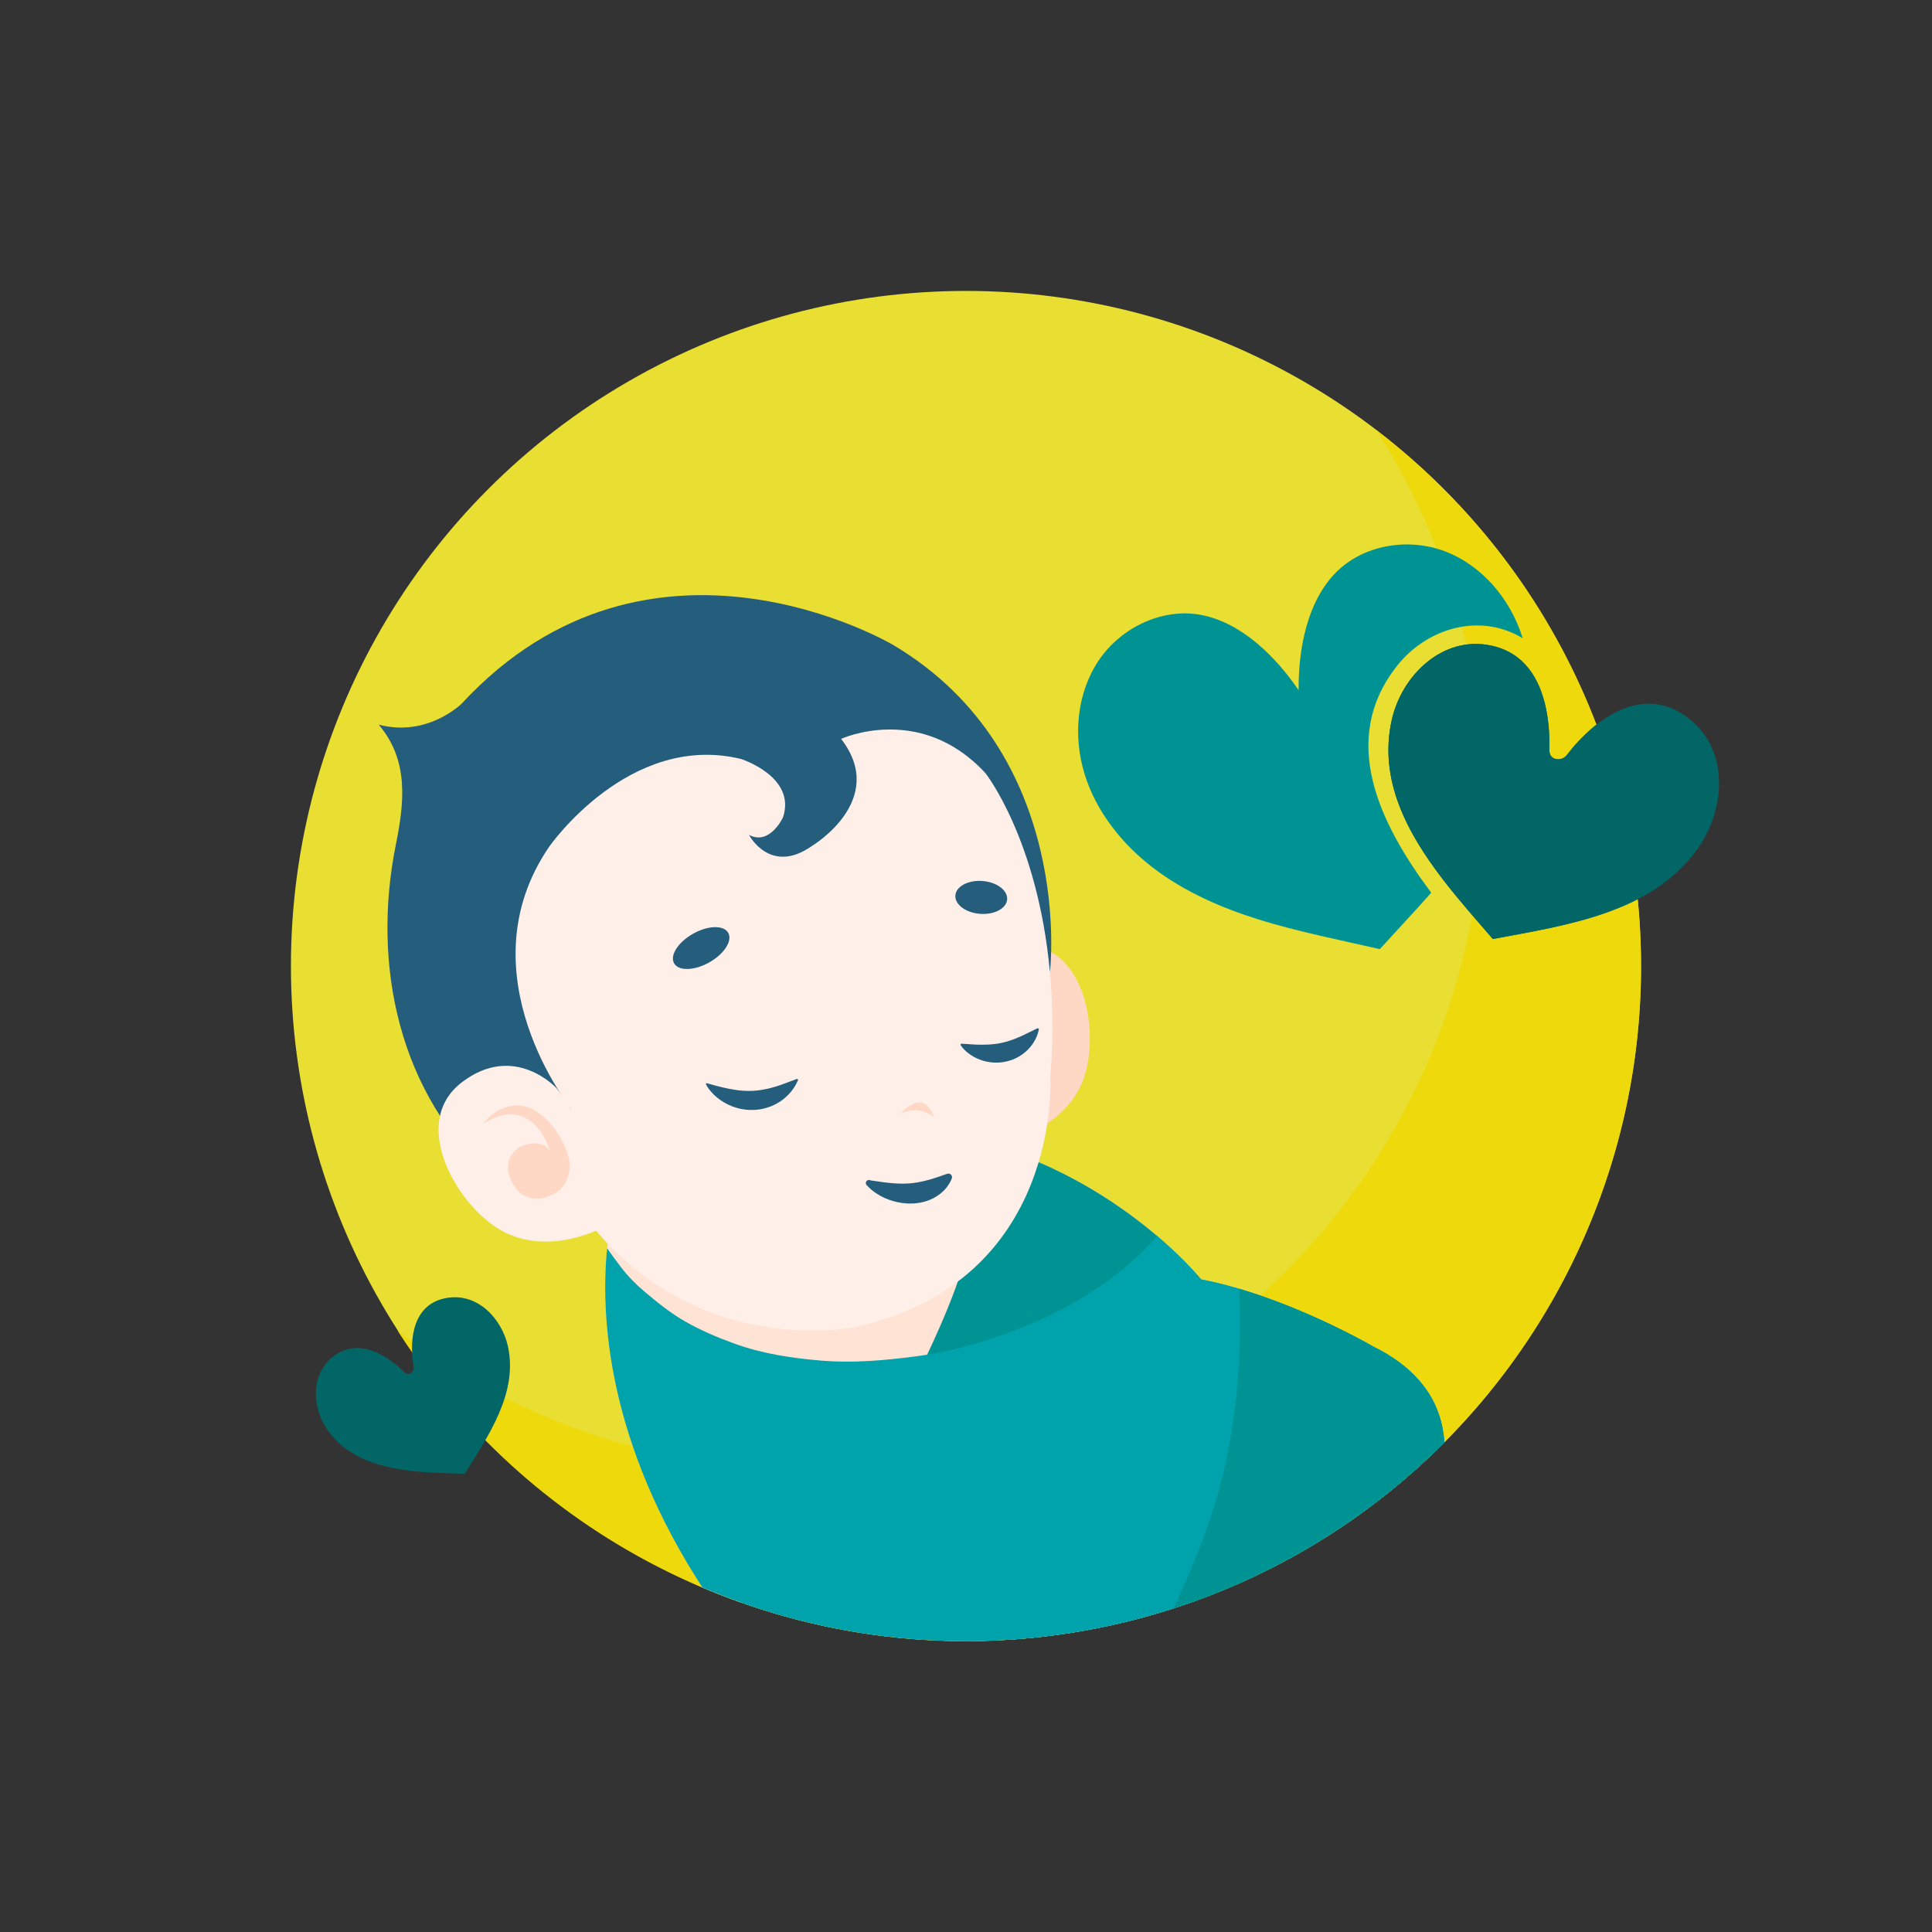 <?xml version="1.0" encoding="utf-8"?>
<!-- Generator: Adobe Illustrator 28.1.0, SVG Export Plug-In . SVG Version: 6.00 Build 0)  -->
<svg version="1.1" id="Layer_1" xmlns="http://www.w3.org/2000/svg" xmlns:xlink="http://www.w3.org/1999/xlink" x="0px" y="0px"
	 viewBox="0 0 500 500" style="enable-background:new 0 0 500 500;" xml:space="preserve">
<rect x="0" y="0" width="500" height="500" fill="#333333" stroke="none"/>
<style type="text/css">
	.st0{opacity:0.92;fill:#F9ED32;enable-background:new    ;}
	.st1{opacity:0.92;enable-background:new    ;}
	.st2{opacity:0.92;fill:#EFD906;enable-background:new    ;}
	.st3{clip-path:url(#SVGID_00000043432382477683988400000009230095119682631056_);}
	.st4{fill:#009393;}
	.st5{fill:#026666;}
	.st6{fill:#FFE3D4;}
	.st7{fill:#00A2AB;}
	.st8{fill:#FFD7C5;}
	.st9{fill:#FFEFE9;}
	.st10{fill:#255D7C;}
</style>
<circle class="st0" cx="250" cy="250" r="174.71"/>
<g class="st1">
	<path class="st2" d="M420.59,212.47c-9.23-41.94-32.81-77.01-64.45-101.2c10.86,16.93,18.97,36.03,23.55,56.83
		c20.73,94.24-38.86,187.43-133.1,208.16c-52.3,11.5-104.27-1.74-143.71-31.9c38.37,59.79,111.18,92.42,184.62,76.27
		C381.73,399.9,441.32,306.71,420.59,212.47z"/>
</g>
<g>
	<defs>
		<circle id="SVGID_1_" cx="250" cy="250" r="174.71"/>
	</defs>
	<clipPath id="SVGID_00000066505362866479067910000015762257717066814615_">
		<use xlink:href="#SVGID_1_"  style="overflow:visible;"/>
	</clipPath>
	<g style="clip-path:url(#SVGID_00000066505362866479067910000015762257717066814615_);">
		<g>
			<path class="st4" d="M361.65,172.2c7.23-9.08,19.87-13.32,30.67-7.99c0.6,0.3,1.18,0.62,1.73,0.96
				c-0.05-0.16-0.09-0.33-0.14-0.49c-3.13-9.72-10.35-18.32-19.89-21.97c-9.54-3.65-21.28-1.75-28.4,5.57
				c-7.38,7.59-9.62,19.75-9.54,30.34c-5.97-8.74-14.76-17.45-25.15-19.46c-10.03-1.95-20.75,3.2-26.5,11.64
				c-5.75,8.45-6.76,19.62-3.78,29.39c2.98,9.77,9.64,18.17,17.75,24.38c8.11,6.21,17.63,10.36,27.38,13.41
				c9.75,3.05,21.35,5.38,31.31,7.65c4.2-4.61,8.87-9.58,13.31-14.59C357.11,213.26,346.32,191.46,361.65,172.2z"/>
		</g>
		<g>
			<path class="st5" d="M437.33,186.15c-11.68-9.42-24.28-0.6-31.85,9.27c-1.34,1.75-4.54,1.41-4.49-1.21
				c0.15-7.25-0.94-15.55-5.33-21.15c-2.26-2.88-5.38-5.04-9.67-5.97c-12.61-2.74-23.26,7.71-25.82,19.3
				c-3.41,15.39,3.95,29.08,13.24,41.19c4.19,5.46,8.77,10.6,12.94,15.43c18.84-3.53,41.29-6.65,53.09-23.5
				C446.46,209.51,447.63,194.47,437.33,186.15z"/>
		</g>
	</g>
	<g style="clip-path:url(#SVGID_00000066505362866479067910000015762257717066814615_);">
		<path class="st6" d="M159.21,311.37c0,0-14.02,44.23,23.47,100.81c0,0,36.59,55.63,88.18,50c0,0,55.78-5.99,86.04-47.4
			c0,0,39.19-46.28-1.55-66.33c0,0-22.38-13.09-44.52-17.36C310.83,331.1,252.27,258.04,159.21,311.37z"/>
		<path class="st4" d="M355.35,348.47c0,0-22.38-13.09-44.52-17.36c0,0-21.11-26.33-58.12-35.84c0.23,1.89,0.38,3.79,0.48,5.67
			c0.16,3.14-0.05,6.29-0.49,9.4c-1.12,7.78-2.61,15.34-5.31,22.73c-2.69,7.37-5.98,14.56-9.4,21.61
			c-7.7,15.89-17.15,30.73-28.71,44.1c-6.24,7.22-13.26,13.21-21.11,18.63c-0.36,0.25-0.72,0.49-1.09,0.73
			c11.17,14.2,42.73,48.52,83.79,44.04c0,0,55.78-5.99,86.04-47.4C356.9,414.79,396.09,368.51,355.35,348.47z"/>
		<path class="st7" d="M310.83,331.1c0,0-3.95-4.93-11.42-11.28c-1.29,1.53-2.63,3-4.05,4.39c-5.32,5.17-11.57,9.6-18.01,13.26
			c-6.83,3.88-14.22,6.8-21.66,9.25c-6.12,2.01-12.42,3.49-18.81,4.32c-7.99,1.04-16.09,1.76-24.15,1.1
			c-7.63-0.62-15.5-1.8-22.73-4.44c-4.26-1.55-8.51-3.34-12.46-5.58c-3.97-2.25-7.52-5.11-10.99-8.07c-2.17-1.85-4.17-3.9-5.89-6.17
			c-1.21-1.6-2.4-3.2-3.54-4.83c-1.67,16.77-0.39,49.99,25.54,89.13c0,0,36.59,55.63,88.18,50c0,0,55.78-5.99,86.04-47.4
			c0,0,39.19-46.28-1.55-66.33C355.35,348.47,332.97,335.38,310.83,331.1z"/>
		<path class="st4" d="M355.35,348.47c0,0-16.21-9.48-34.68-14.94c0.11,1.87,0.18,3.73,0.22,5.58c0.27,12.39-0.81,24.96-3.19,37.11
			c-1.77,9.05-4.57,17.86-8.05,26.39c-4.24,10.39-8.79,20.53-15.16,29.8c-7.69,11.19-16.8,21.42-27.22,30.08
			c1.19-0.07,2.38-0.16,3.59-0.3c0,0,55.78-5.99,86.04-47.4C356.9,414.79,396.09,368.51,355.35,348.47z"/>
		<path class="st8" d="M258.04,295.9c0,0-11.32-15.78-11.37-35.08c0,0,0.86-15.75,17.58-16.28c17.31-0.55,20.82,24.64,15.55,36.19
			C275.82,289.45,267.07,294.03,258.04,295.9z"/>
		<path class="st9" d="M173.77,166.32c0,0,63.9-12.19,84.96,34.23c0,0,16.83,33.71,13.08,77.98c0,0,3.5,53.2-50.81,64.97
			c0,0-51.02,10.51-78.18-42.33C142.82,301.18,73.2,198.43,173.77,166.32z"/>
		<path class="st10" d="M147.87,287c0,0-28.2-35-5.77-67.83c0,0,20.62-29.76,49.64-22.76c0,0,14.42,4.55,10.9,15.12
			c0,0-3.39,7.38-8.79,4.55c0,0,5.45,10.49,16.27,2.86c0,0,19.86-11.84,7.56-27.72c0,0,20.49-9.43,37.37,8.89
			c0,0,13.5,17.1,16.67,51.45c0,0,6.82-56.55-40.63-84.68c0,0-62.95-37.31-111.59,15.2c0,0-8.81,8.8-21.48,5.46
			c7.86,9.32,6.62,20.14,4.41,31.12c-6.27,31.17,0.8,64.54,25.27,86.22L147.87,287z"/>
		<path class="st9" d="M157.77,316.86c0,0-1.24-19.87-13.73-35.23c0,0-10.9-11.95-24.52-1.53c-14.1,10.79-0.55,33.08,11.12,38.82
			C139.46,323.27,149.38,321.23,157.77,316.86z"/>
		<path class="st8" d="M125.14,290.8c1.96-2.8,5.47-4.78,8.9-4.72c6.53,0.12,12.33,8.65,13.36,14.51c0,0,0.96,6.72-5.4,9.02
			c0,0-6.04,2.61-9.17-3.13c0,0-3.94-5.72,1.55-9.59c0,0,4.96-2.68,7.91,0.73C142.29,297.62,137.8,282.7,125.14,290.8z"/>
		<path class="st8" d="M233.08,288.27c0,0,5.85-7.16,8.63,0.84C241.71,289.11,237.88,285.72,233.08,288.27z"/>
		<path class="st10" d="M225.32,305.49c0.01,0,0.08,0.01,0.24,0.03c0.16,0.02,0.4,0.06,0.7,0.1c0.6,0.09,1.45,0.22,2.45,0.35
			c0.5,0.07,1.03,0.13,1.58,0.18c0.55,0.05,1.13,0.11,1.72,0.13c0.3,0.02,0.59,0.03,0.89,0.04c0.3,0.01,0.6,0,0.9,0.01
			c0.3-0.01,0.6,0,0.9-0.03c0.3-0.01,0.6-0.03,0.89-0.06c0.59-0.04,1.17-0.13,1.74-0.22c0.28-0.06,0.56-0.1,0.83-0.16
			c0.27-0.07,0.55-0.11,0.81-0.17c0.53-0.12,1.05-0.26,1.55-0.39c0.25-0.07,0.49-0.15,0.73-0.21c0.24-0.08,0.46-0.16,0.69-0.22
			c0.46-0.15,0.88-0.3,1.26-0.42c0.37-0.15,0.74-0.24,1.02-0.36c0.29-0.11,0.53-0.18,0.7-0.23c0.16-0.05,0.26-0.08,0.26-0.08
			l0.08-0.02c0.5-0.11,0.99,0.2,1.1,0.7c0.04,0.16,0.03,0.33-0.02,0.48c0,0-0.03,0.1-0.11,0.27c-0.07,0.17-0.18,0.43-0.35,0.74
			c-0.16,0.32-0.4,0.66-0.68,1.07c-0.14,0.21-0.31,0.4-0.49,0.61c-0.18,0.21-0.37,0.43-0.6,0.64c-0.22,0.21-0.47,0.42-0.72,0.64
			c-0.26,0.21-0.55,0.4-0.84,0.6c-0.59,0.39-1.26,0.75-1.98,1.04c-0.36,0.15-0.74,0.27-1.12,0.39c-0.39,0.11-0.78,0.2-1.18,0.29
			c-0.8,0.14-1.63,0.24-2.44,0.24c-0.82,0.03-1.63-0.05-2.41-0.14c-0.78-0.11-1.54-0.27-2.25-0.48c-0.71-0.2-1.38-0.46-1.99-0.71
			c-0.61-0.28-1.17-0.55-1.67-0.85c-1-0.58-1.76-1.18-2.26-1.63c-0.25-0.23-0.44-0.42-0.57-0.55c-0.13-0.14-0.2-0.22-0.2-0.22
			c-0.39-0.23-0.52-0.73-0.29-1.12C224.43,305.39,224.93,305.26,225.32,305.49z"/>
		<path class="st10" d="M182.87,280.31c0,0,0.41,0.12,1.14,0.32c0.35,0.1,0.77,0.21,1.26,0.35c0.48,0.13,1.01,0.27,1.59,0.4
			c0.57,0.14,1.18,0.27,1.82,0.4c0.64,0.12,1.3,0.23,1.97,0.33c0.67,0.08,1.36,0.17,2.05,0.19c0.34,0.03,0.69,0.02,1.03,0.03
			c0.34,0,0.69-0.01,1.03-0.02c0.34-0.03,0.68-0.03,1.02-0.08l0.51-0.05l0.5-0.07c0.67-0.09,1.33-0.23,1.98-0.37
			c0.65-0.15,1.28-0.32,1.89-0.51c0.15-0.04,0.31-0.08,0.46-0.13c0.15-0.05,0.29-0.11,0.44-0.16c0.29-0.1,0.59-0.17,0.86-0.29
			c0.55-0.21,1.08-0.38,1.53-0.57c0.46-0.18,0.89-0.32,1.24-0.47c0.69-0.27,1.14-0.4,1.14-0.4l0.23,0.23c0,0-0.15,0.43-0.52,1.12
			c-0.17,0.36-0.43,0.75-0.74,1.2c-0.16,0.22-0.32,0.46-0.52,0.7c-0.2,0.23-0.42,0.47-0.64,0.73c-0.48,0.48-1.01,1-1.65,1.46
			c-0.63,0.48-1.36,0.92-2.15,1.3c-0.79,0.38-1.66,0.7-2.57,0.92c-0.23,0.05-0.46,0.11-0.69,0.16l-0.7,0.11
			c-0.47,0.08-0.95,0.09-1.43,0.12c-0.48,0.02-0.95-0.01-1.43-0.03c-0.47-0.05-0.94-0.08-1.4-0.18c-0.92-0.15-1.79-0.42-2.6-0.71
			c-0.81-0.32-1.56-0.68-2.23-1.09c-0.67-0.4-1.27-0.83-1.78-1.26c-0.52-0.43-0.96-0.86-1.32-1.27c-0.37-0.4-0.66-0.78-0.88-1.1
			c-0.23-0.32-0.38-0.59-0.48-0.78c-0.1-0.19-0.15-0.29-0.15-0.29L182.87,280.31z"/>
		<path class="st10" d="M248.75,270.1c0,0,0.38,0.03,1.04,0.07c0.65,0.05,1.54,0.11,2.55,0.16c0.25,0.01,0.51,0.02,0.78,0.03
			c0.27,0,0.54,0.01,0.82,0.01c0.55,0.01,1.12-0.01,1.7-0.03c0.57-0.04,1.15-0.06,1.72-0.14c0.29-0.02,0.57-0.08,0.86-0.12
			c0.28-0.05,0.57-0.1,0.85-0.16c0.28-0.07,0.56-0.11,0.84-0.2l0.42-0.1l0.41-0.12c0.55-0.15,1.08-0.34,1.61-0.54
			c0.52-0.2,1.04-0.41,1.54-0.63c0.26-0.1,0.5-0.22,0.73-0.33c0.24-0.11,0.49-0.2,0.7-0.33c0.45-0.23,0.89-0.42,1.27-0.63
			c0.39-0.2,0.75-0.36,1.04-0.51c0.58-0.3,0.98-0.44,0.98-0.44l0.26,0.2c0,0-0.05,0.4-0.25,1.07c-0.09,0.34-0.25,0.72-0.44,1.16
			c-0.1,0.22-0.2,0.45-0.34,0.69c-0.14,0.23-0.29,0.48-0.44,0.73c-0.16,0.26-0.36,0.49-0.55,0.75c-0.1,0.13-0.2,0.26-0.31,0.39
			c-0.11,0.13-0.23,0.25-0.35,0.38c-0.47,0.51-1.04,1-1.67,1.45c-0.64,0.44-1.34,0.85-2.11,1.17c-0.19,0.08-0.38,0.16-0.58,0.23
			c-0.2,0.07-0.4,0.13-0.6,0.19c-0.4,0.13-0.81,0.22-1.23,0.3c-0.41,0.09-0.83,0.12-1.25,0.17c-0.42,0.01-0.83,0.05-1.24,0.03
			c-0.82-0.01-1.61-0.14-2.36-0.29c-0.74-0.18-1.44-0.4-2.07-0.68c-0.63-0.27-1.2-0.58-1.7-0.91c-0.5-0.32-0.93-0.66-1.29-0.97
			c-0.36-0.32-0.65-0.62-0.88-0.88c-0.23-0.26-0.39-0.48-0.49-0.64c-0.11-0.16-0.16-0.25-0.16-0.25L248.75,270.1z"/>
		<path class="st10" d="M188.47,241.42c1.15,2.05-1.05,5.48-4.92,7.65c-3.87,2.18-7.94,2.28-9.1,0.23
			c-1.15-2.05,1.05-5.48,4.92-7.65C183.24,239.47,187.31,239.37,188.47,241.42z"/>
		<path class="st10" d="M260.65,232.77c-0.18,2.35-3.33,4.01-7.03,3.73c-3.7-0.29-6.55-2.42-6.37-4.77s3.33-4.01,7.03-3.73
			C257.98,228.29,260.83,230.43,260.65,232.77z"/>
	</g>
</g>
<g>
	<path class="st5" d="M437.33,186.15c-11.68-9.42-24.28-0.6-31.85,9.27c-1.34,1.75-4.54,1.41-4.49-1.21
		c0.15-7.25-0.94-15.55-5.33-21.15c-2.26-2.88-5.38-5.04-9.67-5.97c-12.61-2.74-23.26,7.71-25.82,19.3
		c-3.41,15.39,3.95,29.08,13.24,41.19c4.19,5.46,8.77,10.6,12.94,15.43c18.84-3.53,41.29-6.65,53.09-23.5
		C446.46,209.51,447.63,194.47,437.33,186.15z"/>
</g>
<g>
	<path class="st5" d="M115.89,335.86c-8.89,1.32-10.12,10.46-8.84,17.8c0.23,1.3-1.22,2.57-2.36,1.48
		c-3.14-3.01-7.24-5.9-11.48-6.24c-2.18-0.17-4.41,0.33-6.55,1.84c-6.33,4.45-6.04,13.38-1.98,19.22
		c5.4,7.75,14.42,10.07,23.53,10.89c4.11,0.37,8.23,0.44,12.05,0.56c6.09-9.74,13.83-20.89,11.2-32.94
		C129.89,341.32,123.74,334.69,115.89,335.86z"/>
</g>
</svg>
